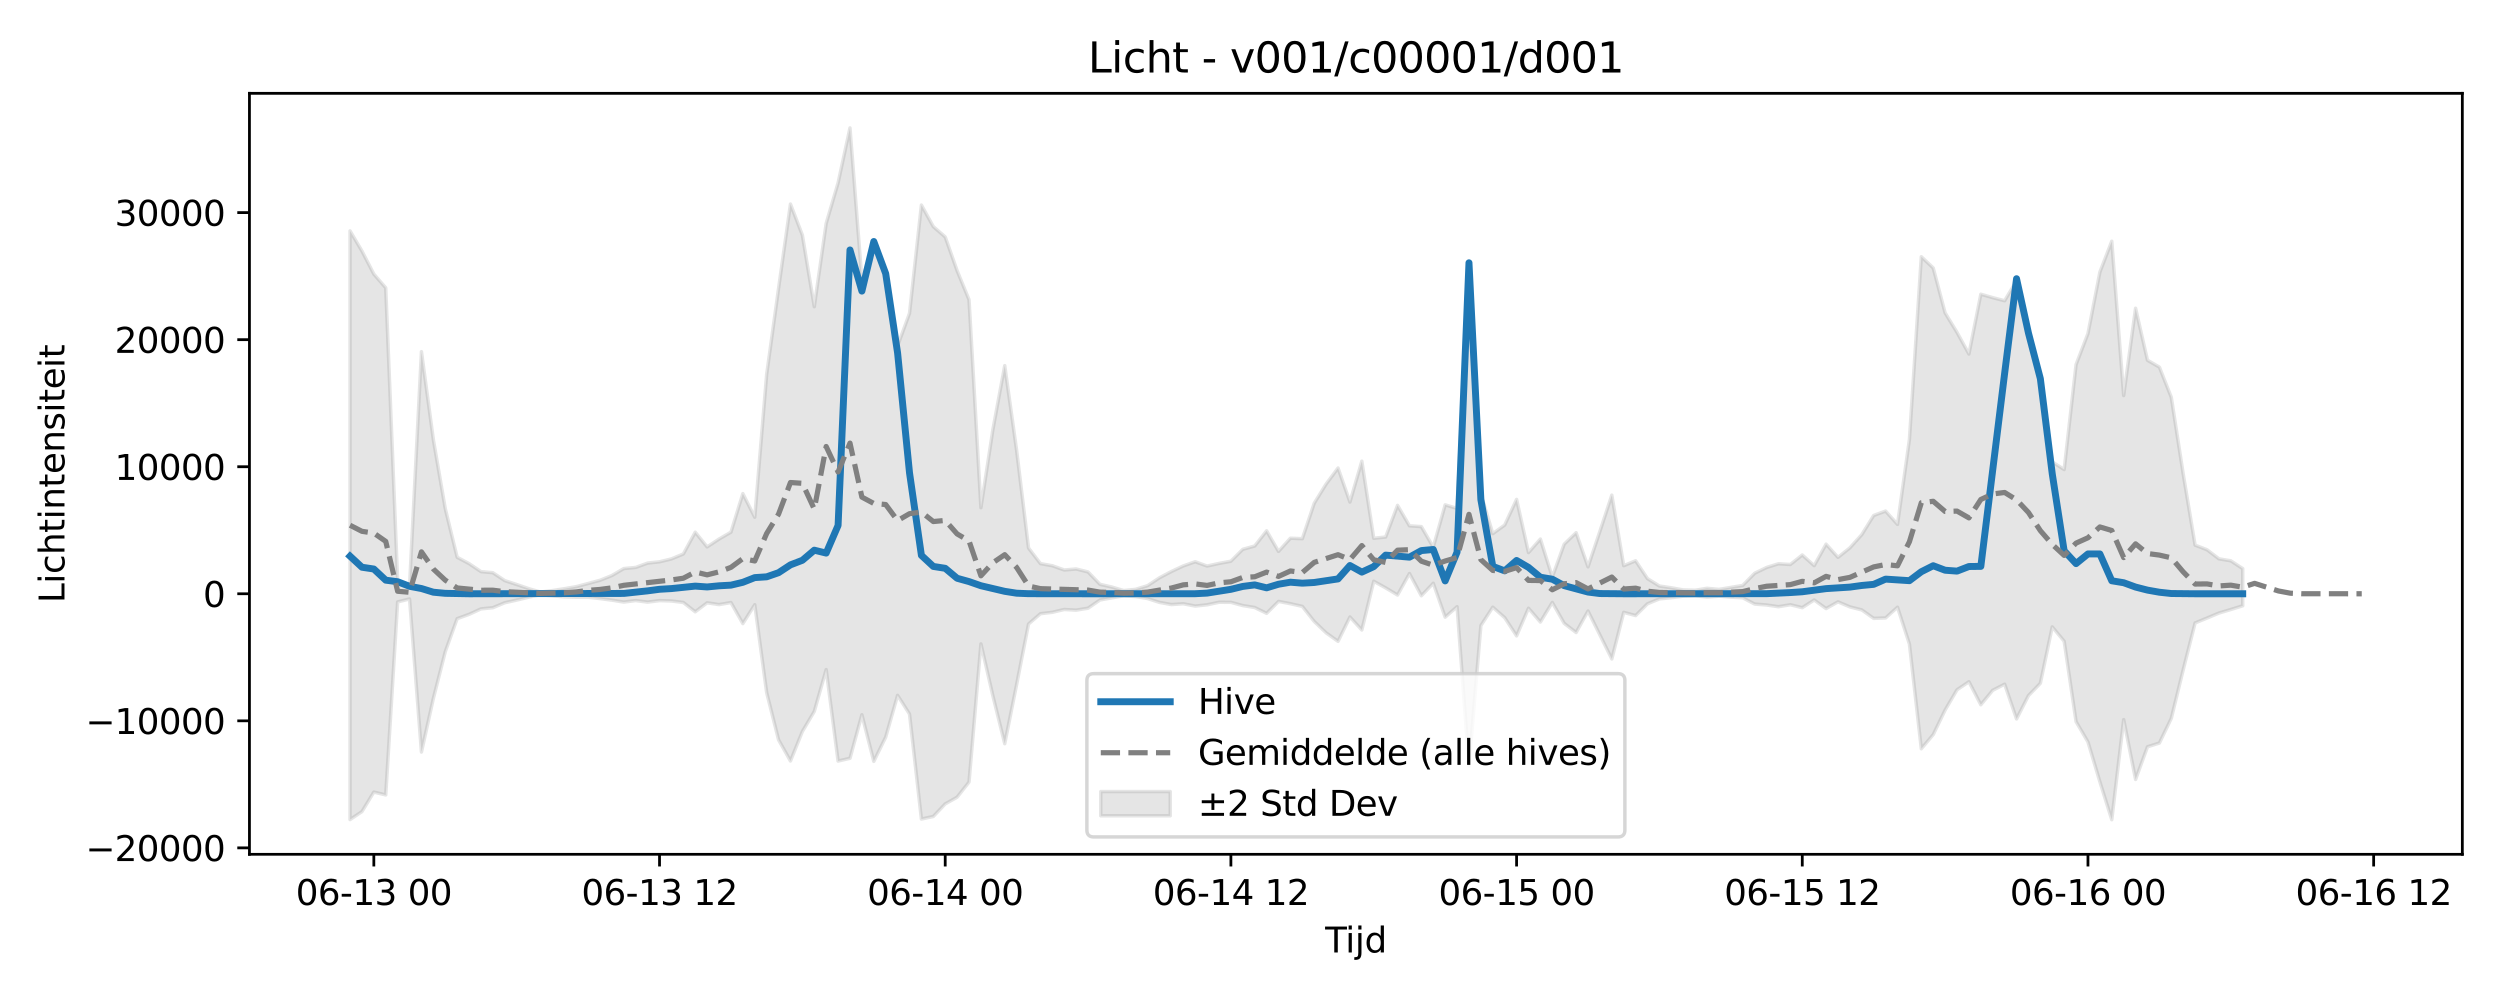 <?xml version="1.0" encoding="utf-8" standalone="no"?>
<!DOCTYPE svg PUBLIC "-//W3C//DTD SVG 1.1//EN"
  "http://www.w3.org/Graphics/SVG/1.1/DTD/svg11.dtd">
<svg xmlns:xlink="http://www.w3.org/1999/xlink" width="720pt" height="288pt" viewBox="0 0 720 288" xmlns="http://www.w3.org/2000/svg" version="1.1">
 <defs>
  <style type="text/css">*{stroke-linejoin: round; stroke-linecap: butt}</style>
 </defs>
 <g id="figure_1">
  <g id="patch_1">
   <path d="M 0 288 
L 720 288 
L 720 0 
L 0 0 
z
" style="fill: #ffffff"/>
  </g>
  <g id="axes_1">
   <g id="patch_2">
    <path d="M 71.84 246.04 
L 709.152 246.04 
L 709.152 26.88 
L 71.84 26.88 
z
" style="fill: #ffffff"/>
   </g>
   <g id="FillBetweenPolyCollection_1">
    <defs>
     <path id="m39734400a3" d="M 100.809 -221.5 
L 100.809 -51.959 
L 104.237 -54.251 
L 107.665 -59.876 
L 111.093 -59.059 
L 114.522 -114.645 
L 117.95 -115.501 
L 121.378 -71.407 
L 124.806 -86.849 
L 128.235 -100.295 
L 131.663 -109.828 
L 135.091 -111.067 
L 138.519 -112.64 
L 141.948 -112.983 
L 145.376 -114.409 
L 148.804 -115.175 
L 152.233 -116.007 
L 155.661 -116.716 
L 159.089 -116.398 
L 162.517 -116.103 
L 165.946 -116.001 
L 169.374 -116.004 
L 172.802 -115.608 
L 176.23 -115.15 
L 179.659 -114.607 
L 183.087 -115.034 
L 186.515 -114.586 
L 189.943 -115.025 
L 193.372 -114.914 
L 196.8 -114.485 
L 200.228 -111.802 
L 203.656 -114.393 
L 207.085 -113.871 
L 210.513 -114.471 
L 213.941 -108.402 
L 217.369 -113.844 
L 220.798 -88.526 
L 224.226 -74.927 
L 227.654 -68.831 
L 231.082 -77.322 
L 234.511 -83.095 
L 237.939 -95.159 
L 241.367 -68.815 
L 244.795 -69.615 
L 248.224 -82.157 
L 251.652 -68.717 
L 255.08 -75.696 
L 258.508 -87.739 
L 261.937 -82.357 
L 265.365 -52.114 
L 268.793 -52.85 
L 272.221 -56.476 
L 275.65 -58.406 
L 279.078 -62.764 
L 282.506 -102.553 
L 285.934 -87.657 
L 289.363 -73.811 
L 292.791 -90.868 
L 296.219 -108.293 
L 299.647 -111.249 
L 303.076 -111.657 
L 306.504 -112.465 
L 309.932 -112.277 
L 313.36 -112.837 
L 316.789 -115.204 
L 320.217 -115.826 
L 323.645 -116.408 
L 327.073 -116.193 
L 330.502 -115.619 
L 333.93 -114.51 
L 337.358 -113.882 
L 340.786 -114.115 
L 344.215 -113.449 
L 347.643 -113.812 
L 351.071 -114.546 
L 354.499 -114.527 
L 357.928 -113.594 
L 361.356 -113.034 
L 364.784 -111.357 
L 368.212 -114.795 
L 371.641 -114.133 
L 375.069 -113.36 
L 378.497 -109.018 
L 381.925 -105.74 
L 385.354 -103.287 
L 388.782 -110.305 
L 392.21 -106.567 
L 395.638 -120.597 
L 399.067 -118.691 
L 402.495 -116.632 
L 405.923 -122.823 
L 409.351 -116.417 
L 412.78 -120.019 
L 416.208 -110.26 
L 419.636 -113.27 
L 423.064 -67.323 
L 426.493 -107.828 
L 429.921 -113.127 
L 433.349 -110.115 
L 436.777 -104.866 
L 440.206 -112.834 
L 443.634 -108.847 
L 447.062 -114.494 
L 450.49 -108.473 
L 453.919 -105.835 
L 457.347 -112.025 
L 460.775 -105.126 
L 464.203 -98.221 
L 467.632 -111.646 
L 471.06 -110.712 
L 474.488 -114.119 
L 477.916 -115.518 
L 481.345 -115.862 
L 484.773 -116.3 
L 488.201 -116.429 
L 491.629 -116.037 
L 495.058 -116.308 
L 498.486 -116.024 
L 501.914 -115.837 
L 505.342 -114.032 
L 508.771 -113.764 
L 512.199 -113.264 
L 515.627 -113.837 
L 519.055 -112.989 
L 522.484 -115.201 
L 525.912 -112.732 
L 529.34 -114.671 
L 532.768 -113.214 
L 536.197 -112.343 
L 539.625 -109.905 
L 543.053 -110.032 
L 546.481 -113.126 
L 549.91 -102.522 
L 553.338 -72.358 
L 556.766 -76.423 
L 560.194 -83.498 
L 563.623 -89.34 
L 567.051 -91.664 
L 570.479 -85.027 
L 573.907 -89.199 
L 577.336 -90.948 
L 580.764 -80.945 
L 584.192 -87.661 
L 587.62 -91.208 
L 591.049 -107.455 
L 594.477 -103.319 
L 597.905 -80.175 
L 601.334 -74.315 
L 604.762 -62.859 
L 608.19 -51.922 
L 611.618 -80.749 
L 615.047 -63.518 
L 618.475 -72.924 
L 621.903 -73.999 
L 625.331 -81.11 
L 628.76 -95.09 
L 632.188 -108.591 
L 635.616 -109.993 
L 639.044 -111.436 
L 642.473 -112.46 
L 645.901 -113.534 
L 645.901 -124.238 
L 645.901 -124.238 
L 642.473 -126.487 
L 639.044 -127.063 
L 635.616 -129.678 
L 632.188 -130.998 
L 628.76 -151.519 
L 625.331 -173.594 
L 621.903 -182.27 
L 618.475 -184.25 
L 615.047 -199.224 
L 611.618 -174.085 
L 608.19 -218.525 
L 604.762 -209.624 
L 601.334 -191.938 
L 597.905 -182.992 
L 594.477 -152.771 
L 591.049 -154.982 
L 587.62 -179.134 
L 584.192 -193.163 
L 580.764 -207.154 
L 577.336 -201.388 
L 573.907 -202.279 
L 570.479 -203.268 
L 567.051 -186.039 
L 563.623 -192.27 
L 560.194 -197.89 
L 556.766 -210.835 
L 553.338 -214.059 
L 549.91 -161.422 
L 546.481 -136.971 
L 543.053 -140.811 
L 539.625 -139.556 
L 536.197 -134.033 
L 532.768 -130.223 
L 529.34 -127.481 
L 525.912 -131.285 
L 522.484 -125.094 
L 519.055 -128.168 
L 515.627 -125.429 
L 512.199 -125.637 
L 508.771 -124.562 
L 505.342 -122.905 
L 501.914 -119.403 
L 498.486 -118.825 
L 495.058 -118.254 
L 491.629 -118.574 
L 488.201 -118.008 
L 484.773 -118.11 
L 481.345 -118.717 
L 477.916 -119.227 
L 474.488 -121.343 
L 471.06 -126.498 
L 467.632 -125.085 
L 464.203 -145.397 
L 460.775 -134.981 
L 457.347 -124.755 
L 453.919 -134.585 
L 450.49 -131.283 
L 447.062 -121.802 
L 443.634 -132.756 
L 440.206 -128.858 
L 436.777 -144.171 
L 433.349 -136.782 
L 429.921 -134.305 
L 426.493 -145.815 
L 423.064 -212.404 
L 419.636 -141.585 
L 416.208 -142.604 
L 412.78 -130.409 
L 409.351 -136.338 
L 405.923 -136.565 
L 402.495 -142.457 
L 399.067 -133.342 
L 395.638 -132.97 
L 392.21 -155.178 
L 388.782 -143.417 
L 385.354 -153.21 
L 381.925 -148.602 
L 378.497 -143.059 
L 375.069 -132.862 
L 371.641 -132.995 
L 368.212 -129.194 
L 364.784 -135.124 
L 361.356 -130.746 
L 357.928 -129.803 
L 354.499 -126.371 
L 351.071 -125.733 
L 347.643 -124.98 
L 344.215 -126.221 
L 340.786 -125.012 
L 337.358 -123.407 
L 333.93 -121.597 
L 330.502 -119.325 
L 327.073 -118.283 
L 323.645 -117.918 
L 320.217 -118.929 
L 316.789 -119.719 
L 313.36 -123.284 
L 309.932 -124.131 
L 306.504 -123.845 
L 303.076 -125.068 
L 299.647 -125.685 
L 296.219 -130.17 
L 292.791 -158.275 
L 289.363 -182.695 
L 285.934 -164.187 
L 282.506 -141.786 
L 279.078 -201.685 
L 275.65 -210.047 
L 272.221 -219.761 
L 268.793 -222.739 
L 265.365 -228.947 
L 261.937 -197.763 
L 258.508 -188.39 
L 255.08 -209.694 
L 251.652 -217.291 
L 248.224 -207.518 
L 244.795 -251.158 
L 241.367 -235.33 
L 237.939 -223.653 
L 234.511 -199.673 
L 231.082 -220.295 
L 227.654 -229.239 
L 224.226 -204.941 
L 220.798 -180.18 
L 217.369 -139.042 
L 213.941 -145.845 
L 210.513 -134.733 
L 207.085 -132.755 
L 203.656 -130.493 
L 200.228 -134.732 
L 196.8 -128.459 
L 193.372 -127.032 
L 189.943 -126.207 
L 186.515 -125.833 
L 183.087 -124.583 
L 179.659 -124.26 
L 176.23 -122.249 
L 172.802 -120.879 
L 169.374 -119.949 
L 165.946 -119.041 
L 162.517 -118.452 
L 159.089 -117.914 
L 155.661 -117.494 
L 152.233 -118.482 
L 148.804 -119.662 
L 145.376 -120.783 
L 141.948 -123.062 
L 138.519 -123.377 
L 135.091 -125.683 
L 131.663 -127.506 
L 128.235 -141.527 
L 124.806 -161.381 
L 121.378 -186.716 
L 117.95 -119.35 
L 114.522 -120.789 
L 111.093 -205.101 
L 107.665 -209.064 
L 104.237 -215.708 
L 100.809 -221.5 
z
" style="stroke: #808080; stroke-opacity: 0.2"/>
    </defs>
    <g clip-path="url(#p52305934e7)">
     <use xlink:href="#m39734400a3" x="0" y="288" style="fill: #808080; fill-opacity: 0.2; stroke: #808080; stroke-opacity: 0.2"/>
    </g>
   </g>
   <g id="matplotlib.axis_1">
    <g id="xtick_1">
     <g id="line2d_1">
      <defs>
       <path id="mae36eff884" d="M 0 0 
L 0 3.5 
" style="stroke: #000000; stroke-width: 0.8"/>
      </defs>
      <g>
       <use xlink:href="#mae36eff884" x="107.665" y="246.04" style="stroke: #000000; stroke-width: 0.8"/>
      </g>
     </g>
     <g id="text_1">
      <!-- 06-13 00 -->
      <g transform="translate(85.185 260.638) scale(0.1 -0.1)">
       <defs>
        <path id="DejaVuSans-30" d="M 2034 4250 
Q 1547 4250 1301 3770 
Q 1056 3291 1056 2328 
Q 1056 1369 1301 889 
Q 1547 409 2034 409 
Q 2525 409 2770 889 
Q 3016 1369 3016 2328 
Q 3016 3291 2770 3770 
Q 2525 4250 2034 4250 
z
M 2034 4750 
Q 2819 4750 3233 4129 
Q 3647 3509 3647 2328 
Q 3647 1150 3233 529 
Q 2819 -91 2034 -91 
Q 1250 -91 836 529 
Q 422 1150 422 2328 
Q 422 3509 836 4129 
Q 1250 4750 2034 4750 
z
" transform="scale(0.016)"/>
        <path id="DejaVuSans-36" d="M 2113 2584 
Q 1688 2584 1439 2293 
Q 1191 2003 1191 1497 
Q 1191 994 1439 701 
Q 1688 409 2113 409 
Q 2538 409 2786 701 
Q 3034 994 3034 1497 
Q 3034 2003 2786 2293 
Q 2538 2584 2113 2584 
z
M 3366 4563 
L 3366 3988 
Q 3128 4100 2886 4159 
Q 2644 4219 2406 4219 
Q 1781 4219 1451 3797 
Q 1122 3375 1075 2522 
Q 1259 2794 1537 2939 
Q 1816 3084 2150 3084 
Q 2853 3084 3261 2657 
Q 3669 2231 3669 1497 
Q 3669 778 3244 343 
Q 2819 -91 2113 -91 
Q 1303 -91 875 529 
Q 447 1150 447 2328 
Q 447 3434 972 4092 
Q 1497 4750 2381 4750 
Q 2619 4750 2861 4703 
Q 3103 4656 3366 4563 
z
" transform="scale(0.016)"/>
        <path id="DejaVuSans-2d" d="M 313 2009 
L 1997 2009 
L 1997 1497 
L 313 1497 
L 313 2009 
z
" transform="scale(0.016)"/>
        <path id="DejaVuSans-31" d="M 794 531 
L 1825 531 
L 1825 4091 
L 703 3866 
L 703 4441 
L 1819 4666 
L 2450 4666 
L 2450 531 
L 3481 531 
L 3481 0 
L 794 0 
L 794 531 
z
" transform="scale(0.016)"/>
        <path id="DejaVuSans-33" d="M 2597 2516 
Q 3050 2419 3304 2112 
Q 3559 1806 3559 1356 
Q 3559 666 3084 287 
Q 2609 -91 1734 -91 
Q 1441 -91 1130 -33 
Q 819 25 488 141 
L 488 750 
Q 750 597 1062 519 
Q 1375 441 1716 441 
Q 2309 441 2620 675 
Q 2931 909 2931 1356 
Q 2931 1769 2642 2001 
Q 2353 2234 1838 2234 
L 1294 2234 
L 1294 2753 
L 1863 2753 
Q 2328 2753 2575 2939 
Q 2822 3125 2822 3475 
Q 2822 3834 2567 4026 
Q 2313 4219 1838 4219 
Q 1578 4219 1281 4162 
Q 984 4106 628 3988 
L 628 4550 
Q 988 4650 1302 4700 
Q 1616 4750 1894 4750 
Q 2613 4750 3031 4423 
Q 3450 4097 3450 3541 
Q 3450 3153 3228 2886 
Q 3006 2619 2597 2516 
z
" transform="scale(0.016)"/>
        <path id="DejaVuSans-20" transform="scale(0.016)"/>
       </defs>
       <use xlink:href="#DejaVuSans-30"/>
       <use xlink:href="#DejaVuSans-36" transform="translate(63.623 0)"/>
       <use xlink:href="#DejaVuSans-2d" transform="translate(127.246 0)"/>
       <use xlink:href="#DejaVuSans-31" transform="translate(163.33 0)"/>
       <use xlink:href="#DejaVuSans-33" transform="translate(226.953 0)"/>
       <use xlink:href="#DejaVuSans-20" transform="translate(290.576 0)"/>
       <use xlink:href="#DejaVuSans-30" transform="translate(322.363 0)"/>
       <use xlink:href="#DejaVuSans-30" transform="translate(385.986 0)"/>
      </g>
     </g>
    </g>
    <g id="xtick_2">
     <g id="line2d_2">
      <g>
       <use xlink:href="#mae36eff884" x="189.943" y="246.04" style="stroke: #000000; stroke-width: 0.8"/>
      </g>
     </g>
     <g id="text_2">
      <!-- 06-13 12 -->
      <g transform="translate(167.463 260.638) scale(0.1 -0.1)">
       <defs>
        <path id="DejaVuSans-32" d="M 1228 531 
L 3431 531 
L 3431 0 
L 469 0 
L 469 531 
Q 828 903 1448 1529 
Q 2069 2156 2228 2338 
Q 2531 2678 2651 2914 
Q 2772 3150 2772 3378 
Q 2772 3750 2511 3984 
Q 2250 4219 1831 4219 
Q 1534 4219 1204 4116 
Q 875 4013 500 3803 
L 500 4441 
Q 881 4594 1212 4672 
Q 1544 4750 1819 4750 
Q 2544 4750 2975 4387 
Q 3406 4025 3406 3419 
Q 3406 3131 3298 2873 
Q 3191 2616 2906 2266 
Q 2828 2175 2409 1742 
Q 1991 1309 1228 531 
z
" transform="scale(0.016)"/>
       </defs>
       <use xlink:href="#DejaVuSans-30"/>
       <use xlink:href="#DejaVuSans-36" transform="translate(63.623 0)"/>
       <use xlink:href="#DejaVuSans-2d" transform="translate(127.246 0)"/>
       <use xlink:href="#DejaVuSans-31" transform="translate(163.33 0)"/>
       <use xlink:href="#DejaVuSans-33" transform="translate(226.953 0)"/>
       <use xlink:href="#DejaVuSans-20" transform="translate(290.576 0)"/>
       <use xlink:href="#DejaVuSans-31" transform="translate(322.363 0)"/>
       <use xlink:href="#DejaVuSans-32" transform="translate(385.986 0)"/>
      </g>
     </g>
    </g>
    <g id="xtick_3">
     <g id="line2d_3">
      <g>
       <use xlink:href="#mae36eff884" x="272.221" y="246.04" style="stroke: #000000; stroke-width: 0.8"/>
      </g>
     </g>
     <g id="text_3">
      <!-- 06-14 00 -->
      <g transform="translate(249.741 260.638) scale(0.1 -0.1)">
       <defs>
        <path id="DejaVuSans-34" d="M 2419 4116 
L 825 1625 
L 2419 1625 
L 2419 4116 
z
M 2253 4666 
L 3047 4666 
L 3047 1625 
L 3713 1625 
L 3713 1100 
L 3047 1100 
L 3047 0 
L 2419 0 
L 2419 1100 
L 313 1100 
L 313 1709 
L 2253 4666 
z
" transform="scale(0.016)"/>
       </defs>
       <use xlink:href="#DejaVuSans-30"/>
       <use xlink:href="#DejaVuSans-36" transform="translate(63.623 0)"/>
       <use xlink:href="#DejaVuSans-2d" transform="translate(127.246 0)"/>
       <use xlink:href="#DejaVuSans-31" transform="translate(163.33 0)"/>
       <use xlink:href="#DejaVuSans-34" transform="translate(226.953 0)"/>
       <use xlink:href="#DejaVuSans-20" transform="translate(290.576 0)"/>
       <use xlink:href="#DejaVuSans-30" transform="translate(322.363 0)"/>
       <use xlink:href="#DejaVuSans-30" transform="translate(385.986 0)"/>
      </g>
     </g>
    </g>
    <g id="xtick_4">
     <g id="line2d_4">
      <g>
       <use xlink:href="#mae36eff884" x="354.499" y="246.04" style="stroke: #000000; stroke-width: 0.8"/>
      </g>
     </g>
     <g id="text_4">
      <!-- 06-14 12 -->
      <g transform="translate(332.019 260.638) scale(0.1 -0.1)">
       <use xlink:href="#DejaVuSans-30"/>
       <use xlink:href="#DejaVuSans-36" transform="translate(63.623 0)"/>
       <use xlink:href="#DejaVuSans-2d" transform="translate(127.246 0)"/>
       <use xlink:href="#DejaVuSans-31" transform="translate(163.33 0)"/>
       <use xlink:href="#DejaVuSans-34" transform="translate(226.953 0)"/>
       <use xlink:href="#DejaVuSans-20" transform="translate(290.576 0)"/>
       <use xlink:href="#DejaVuSans-31" transform="translate(322.363 0)"/>
       <use xlink:href="#DejaVuSans-32" transform="translate(385.986 0)"/>
      </g>
     </g>
    </g>
    <g id="xtick_5">
     <g id="line2d_5">
      <g>
       <use xlink:href="#mae36eff884" x="436.777" y="246.04" style="stroke: #000000; stroke-width: 0.8"/>
      </g>
     </g>
     <g id="text_5">
      <!-- 06-15 00 -->
      <g transform="translate(414.297 260.638) scale(0.1 -0.1)">
       <defs>
        <path id="DejaVuSans-35" d="M 691 4666 
L 3169 4666 
L 3169 4134 
L 1269 4134 
L 1269 2991 
Q 1406 3038 1543 3061 
Q 1681 3084 1819 3084 
Q 2600 3084 3056 2656 
Q 3513 2228 3513 1497 
Q 3513 744 3044 326 
Q 2575 -91 1722 -91 
Q 1428 -91 1123 -41 
Q 819 9 494 109 
L 494 744 
Q 775 591 1075 516 
Q 1375 441 1709 441 
Q 2250 441 2565 725 
Q 2881 1009 2881 1497 
Q 2881 1984 2565 2268 
Q 2250 2553 1709 2553 
Q 1456 2553 1204 2497 
Q 953 2441 691 2322 
L 691 4666 
z
" transform="scale(0.016)"/>
       </defs>
       <use xlink:href="#DejaVuSans-30"/>
       <use xlink:href="#DejaVuSans-36" transform="translate(63.623 0)"/>
       <use xlink:href="#DejaVuSans-2d" transform="translate(127.246 0)"/>
       <use xlink:href="#DejaVuSans-31" transform="translate(163.33 0)"/>
       <use xlink:href="#DejaVuSans-35" transform="translate(226.953 0)"/>
       <use xlink:href="#DejaVuSans-20" transform="translate(290.576 0)"/>
       <use xlink:href="#DejaVuSans-30" transform="translate(322.363 0)"/>
       <use xlink:href="#DejaVuSans-30" transform="translate(385.986 0)"/>
      </g>
     </g>
    </g>
    <g id="xtick_6">
     <g id="line2d_6">
      <g>
       <use xlink:href="#mae36eff884" x="519.055" y="246.04" style="stroke: #000000; stroke-width: 0.8"/>
      </g>
     </g>
     <g id="text_6">
      <!-- 06-15 12 -->
      <g transform="translate(496.575 260.638) scale(0.1 -0.1)">
       <use xlink:href="#DejaVuSans-30"/>
       <use xlink:href="#DejaVuSans-36" transform="translate(63.623 0)"/>
       <use xlink:href="#DejaVuSans-2d" transform="translate(127.246 0)"/>
       <use xlink:href="#DejaVuSans-31" transform="translate(163.33 0)"/>
       <use xlink:href="#DejaVuSans-35" transform="translate(226.953 0)"/>
       <use xlink:href="#DejaVuSans-20" transform="translate(290.576 0)"/>
       <use xlink:href="#DejaVuSans-31" transform="translate(322.363 0)"/>
       <use xlink:href="#DejaVuSans-32" transform="translate(385.986 0)"/>
      </g>
     </g>
    </g>
    <g id="xtick_7">
     <g id="line2d_7">
      <g>
       <use xlink:href="#mae36eff884" x="601.334" y="246.04" style="stroke: #000000; stroke-width: 0.8"/>
      </g>
     </g>
     <g id="text_7">
      <!-- 06-16 00 -->
      <g transform="translate(578.853 260.638) scale(0.1 -0.1)">
       <use xlink:href="#DejaVuSans-30"/>
       <use xlink:href="#DejaVuSans-36" transform="translate(63.623 0)"/>
       <use xlink:href="#DejaVuSans-2d" transform="translate(127.246 0)"/>
       <use xlink:href="#DejaVuSans-31" transform="translate(163.33 0)"/>
       <use xlink:href="#DejaVuSans-36" transform="translate(226.953 0)"/>
       <use xlink:href="#DejaVuSans-20" transform="translate(290.576 0)"/>
       <use xlink:href="#DejaVuSans-30" transform="translate(322.363 0)"/>
       <use xlink:href="#DejaVuSans-30" transform="translate(385.986 0)"/>
      </g>
     </g>
    </g>
    <g id="xtick_8">
     <g id="line2d_8">
      <g>
       <use xlink:href="#mae36eff884" x="683.612" y="246.04" style="stroke: #000000; stroke-width: 0.8"/>
      </g>
     </g>
     <g id="text_8">
      <!-- 06-16 12 -->
      <g transform="translate(661.131 260.638) scale(0.1 -0.1)">
       <use xlink:href="#DejaVuSans-30"/>
       <use xlink:href="#DejaVuSans-36" transform="translate(63.623 0)"/>
       <use xlink:href="#DejaVuSans-2d" transform="translate(127.246 0)"/>
       <use xlink:href="#DejaVuSans-31" transform="translate(163.33 0)"/>
       <use xlink:href="#DejaVuSans-36" transform="translate(226.953 0)"/>
       <use xlink:href="#DejaVuSans-20" transform="translate(290.576 0)"/>
       <use xlink:href="#DejaVuSans-31" transform="translate(322.363 0)"/>
       <use xlink:href="#DejaVuSans-32" transform="translate(385.986 0)"/>
      </g>
     </g>
    </g>
    <g id="text_9">
     <!-- Tijd -->
     <g transform="translate(381.646 274.317) scale(0.1 -0.1)">
      <defs>
       <path id="DejaVuSans-54" d="M -19 4666 
L 3928 4666 
L 3928 4134 
L 2272 4134 
L 2272 0 
L 1638 0 
L 1638 4134 
L -19 4134 
L -19 4666 
z
" transform="scale(0.016)"/>
       <path id="DejaVuSans-69" d="M 603 3500 
L 1178 3500 
L 1178 0 
L 603 0 
L 603 3500 
z
M 603 4863 
L 1178 4863 
L 1178 4134 
L 603 4134 
L 603 4863 
z
" transform="scale(0.016)"/>
       <path id="DejaVuSans-6a" d="M 603 3500 
L 1178 3500 
L 1178 -63 
Q 1178 -731 923 -1031 
Q 669 -1331 103 -1331 
L -116 -1331 
L -116 -844 
L 38 -844 
Q 366 -844 484 -692 
Q 603 -541 603 -63 
L 603 3500 
z
M 603 4863 
L 1178 4863 
L 1178 4134 
L 603 4134 
L 603 4863 
z
" transform="scale(0.016)"/>
       <path id="DejaVuSans-64" d="M 2906 2969 
L 2906 4863 
L 3481 4863 
L 3481 0 
L 2906 0 
L 2906 525 
Q 2725 213 2448 61 
Q 2172 -91 1784 -91 
Q 1150 -91 751 415 
Q 353 922 353 1747 
Q 353 2572 751 3078 
Q 1150 3584 1784 3584 
Q 2172 3584 2448 3432 
Q 2725 3281 2906 2969 
z
M 947 1747 
Q 947 1113 1208 752 
Q 1469 391 1925 391 
Q 2381 391 2643 752 
Q 2906 1113 2906 1747 
Q 2906 2381 2643 2742 
Q 2381 3103 1925 3103 
Q 1469 3103 1208 2742 
Q 947 2381 947 1747 
z
" transform="scale(0.016)"/>
      </defs>
      <use xlink:href="#DejaVuSans-54"/>
      <use xlink:href="#DejaVuSans-69" transform="translate(57.959 0)"/>
      <use xlink:href="#DejaVuSans-6a" transform="translate(85.742 0)"/>
      <use xlink:href="#DejaVuSans-64" transform="translate(113.525 0)"/>
     </g>
    </g>
   </g>
   <g id="matplotlib.axis_2">
    <g id="ytick_1">
     <g id="line2d_9">
      <defs>
       <path id="m2bef7bf2a0" d="M 0 0 
L -3.5 0 
" style="stroke: #000000; stroke-width: 0.8"/>
      </defs>
      <g>
       <use xlink:href="#m2bef7bf2a0" x="71.84" y="244.191" style="stroke: #000000; stroke-width: 0.8"/>
      </g>
     </g>
     <g id="text_10">
      <!-- −20000 -->
      <g transform="translate(24.648 247.991) scale(0.1 -0.1)">
       <defs>
        <path id="DejaVuSans-2212" d="M 678 2272 
L 4684 2272 
L 4684 1741 
L 678 1741 
L 678 2272 
z
" transform="scale(0.016)"/>
       </defs>
       <use xlink:href="#DejaVuSans-2212"/>
       <use xlink:href="#DejaVuSans-32" transform="translate(83.789 0)"/>
       <use xlink:href="#DejaVuSans-30" transform="translate(147.412 0)"/>
       <use xlink:href="#DejaVuSans-30" transform="translate(211.035 0)"/>
       <use xlink:href="#DejaVuSans-30" transform="translate(274.658 0)"/>
       <use xlink:href="#DejaVuSans-30" transform="translate(338.281 0)"/>
      </g>
     </g>
    </g>
    <g id="ytick_2">
     <g id="line2d_10">
      <g>
       <use xlink:href="#m2bef7bf2a0" x="71.84" y="207.599" style="stroke: #000000; stroke-width: 0.8"/>
      </g>
     </g>
     <g id="text_11">
      <!-- −10000 -->
      <g transform="translate(24.648 211.398) scale(0.1 -0.1)">
       <use xlink:href="#DejaVuSans-2212"/>
       <use xlink:href="#DejaVuSans-31" transform="translate(83.789 0)"/>
       <use xlink:href="#DejaVuSans-30" transform="translate(147.412 0)"/>
       <use xlink:href="#DejaVuSans-30" transform="translate(211.035 0)"/>
       <use xlink:href="#DejaVuSans-30" transform="translate(274.658 0)"/>
       <use xlink:href="#DejaVuSans-30" transform="translate(338.281 0)"/>
      </g>
     </g>
    </g>
    <g id="ytick_3">
     <g id="line2d_11">
      <g>
       <use xlink:href="#m2bef7bf2a0" x="71.84" y="171.006" style="stroke: #000000; stroke-width: 0.8"/>
      </g>
     </g>
     <g id="text_12">
      <!-- 0 -->
      <g transform="translate(58.477 174.805) scale(0.1 -0.1)">
       <use xlink:href="#DejaVuSans-30"/>
      </g>
     </g>
    </g>
    <g id="ytick_4">
     <g id="line2d_12">
      <g>
       <use xlink:href="#m2bef7bf2a0" x="71.84" y="134.413" style="stroke: #000000; stroke-width: 0.8"/>
      </g>
     </g>
     <g id="text_13">
      <!-- 10000 -->
      <g transform="translate(33.028 138.213) scale(0.1 -0.1)">
       <use xlink:href="#DejaVuSans-31"/>
       <use xlink:href="#DejaVuSans-30" transform="translate(63.623 0)"/>
       <use xlink:href="#DejaVuSans-30" transform="translate(127.246 0)"/>
       <use xlink:href="#DejaVuSans-30" transform="translate(190.869 0)"/>
       <use xlink:href="#DejaVuSans-30" transform="translate(254.492 0)"/>
      </g>
     </g>
    </g>
    <g id="ytick_5">
     <g id="line2d_13">
      <g>
       <use xlink:href="#m2bef7bf2a0" x="71.84" y="97.821" style="stroke: #000000; stroke-width: 0.8"/>
      </g>
     </g>
     <g id="text_14">
      <!-- 20000 -->
      <g transform="translate(33.028 101.62) scale(0.1 -0.1)">
       <use xlink:href="#DejaVuSans-32"/>
       <use xlink:href="#DejaVuSans-30" transform="translate(63.623 0)"/>
       <use xlink:href="#DejaVuSans-30" transform="translate(127.246 0)"/>
       <use xlink:href="#DejaVuSans-30" transform="translate(190.869 0)"/>
       <use xlink:href="#DejaVuSans-30" transform="translate(254.492 0)"/>
      </g>
     </g>
    </g>
    <g id="ytick_6">
     <g id="line2d_14">
      <g>
       <use xlink:href="#m2bef7bf2a0" x="71.84" y="61.228" style="stroke: #000000; stroke-width: 0.8"/>
      </g>
     </g>
     <g id="text_15">
      <!-- 30000 -->
      <g transform="translate(33.028 65.027) scale(0.1 -0.1)">
       <use xlink:href="#DejaVuSans-33"/>
       <use xlink:href="#DejaVuSans-30" transform="translate(63.623 0)"/>
       <use xlink:href="#DejaVuSans-30" transform="translate(127.246 0)"/>
       <use xlink:href="#DejaVuSans-30" transform="translate(190.869 0)"/>
       <use xlink:href="#DejaVuSans-30" transform="translate(254.492 0)"/>
      </g>
     </g>
    </g>
    <g id="text_16">
     <!-- Lichtintensiteit -->
     <g transform="translate(18.568 173.656) rotate(-90) scale(0.1 -0.1)">
      <defs>
       <path id="DejaVuSans-4c" d="M 628 4666 
L 1259 4666 
L 1259 531 
L 3531 531 
L 3531 0 
L 628 0 
L 628 4666 
z
" transform="scale(0.016)"/>
       <path id="DejaVuSans-63" d="M 3122 3366 
L 3122 2828 
Q 2878 2963 2633 3030 
Q 2388 3097 2138 3097 
Q 1578 3097 1268 2742 
Q 959 2388 959 1747 
Q 959 1106 1268 751 
Q 1578 397 2138 397 
Q 2388 397 2633 464 
Q 2878 531 3122 666 
L 3122 134 
Q 2881 22 2623 -34 
Q 2366 -91 2075 -91 
Q 1284 -91 818 406 
Q 353 903 353 1747 
Q 353 2603 823 3093 
Q 1294 3584 2113 3584 
Q 2378 3584 2631 3529 
Q 2884 3475 3122 3366 
z
" transform="scale(0.016)"/>
       <path id="DejaVuSans-68" d="M 3513 2113 
L 3513 0 
L 2938 0 
L 2938 2094 
Q 2938 2591 2744 2837 
Q 2550 3084 2163 3084 
Q 1697 3084 1428 2787 
Q 1159 2491 1159 1978 
L 1159 0 
L 581 0 
L 581 4863 
L 1159 4863 
L 1159 2956 
Q 1366 3272 1645 3428 
Q 1925 3584 2291 3584 
Q 2894 3584 3203 3211 
Q 3513 2838 3513 2113 
z
" transform="scale(0.016)"/>
       <path id="DejaVuSans-74" d="M 1172 4494 
L 1172 3500 
L 2356 3500 
L 2356 3053 
L 1172 3053 
L 1172 1153 
Q 1172 725 1289 603 
Q 1406 481 1766 481 
L 2356 481 
L 2356 0 
L 1766 0 
Q 1100 0 847 248 
Q 594 497 594 1153 
L 594 3053 
L 172 3053 
L 172 3500 
L 594 3500 
L 594 4494 
L 1172 4494 
z
" transform="scale(0.016)"/>
       <path id="DejaVuSans-6e" d="M 3513 2113 
L 3513 0 
L 2938 0 
L 2938 2094 
Q 2938 2591 2744 2837 
Q 2550 3084 2163 3084 
Q 1697 3084 1428 2787 
Q 1159 2491 1159 1978 
L 1159 0 
L 581 0 
L 581 3500 
L 1159 3500 
L 1159 2956 
Q 1366 3272 1645 3428 
Q 1925 3584 2291 3584 
Q 2894 3584 3203 3211 
Q 3513 2838 3513 2113 
z
" transform="scale(0.016)"/>
       <path id="DejaVuSans-65" d="M 3597 1894 
L 3597 1613 
L 953 1613 
Q 991 1019 1311 708 
Q 1631 397 2203 397 
Q 2534 397 2845 478 
Q 3156 559 3463 722 
L 3463 178 
Q 3153 47 2828 -22 
Q 2503 -91 2169 -91 
Q 1331 -91 842 396 
Q 353 884 353 1716 
Q 353 2575 817 3079 
Q 1281 3584 2069 3584 
Q 2775 3584 3186 3129 
Q 3597 2675 3597 1894 
z
M 3022 2063 
Q 3016 2534 2758 2815 
Q 2500 3097 2075 3097 
Q 1594 3097 1305 2825 
Q 1016 2553 972 2059 
L 3022 2063 
z
" transform="scale(0.016)"/>
       <path id="DejaVuSans-73" d="M 2834 3397 
L 2834 2853 
Q 2591 2978 2328 3040 
Q 2066 3103 1784 3103 
Q 1356 3103 1142 2972 
Q 928 2841 928 2578 
Q 928 2378 1081 2264 
Q 1234 2150 1697 2047 
L 1894 2003 
Q 2506 1872 2764 1633 
Q 3022 1394 3022 966 
Q 3022 478 2636 193 
Q 2250 -91 1575 -91 
Q 1294 -91 989 -36 
Q 684 19 347 128 
L 347 722 
Q 666 556 975 473 
Q 1284 391 1588 391 
Q 1994 391 2212 530 
Q 2431 669 2431 922 
Q 2431 1156 2273 1281 
Q 2116 1406 1581 1522 
L 1381 1569 
Q 847 1681 609 1914 
Q 372 2147 372 2553 
Q 372 3047 722 3315 
Q 1072 3584 1716 3584 
Q 2034 3584 2315 3537 
Q 2597 3491 2834 3397 
z
" transform="scale(0.016)"/>
      </defs>
      <use xlink:href="#DejaVuSans-4c"/>
      <use xlink:href="#DejaVuSans-69" transform="translate(55.713 0)"/>
      <use xlink:href="#DejaVuSans-63" transform="translate(83.496 0)"/>
      <use xlink:href="#DejaVuSans-68" transform="translate(138.477 0)"/>
      <use xlink:href="#DejaVuSans-74" transform="translate(201.855 0)"/>
      <use xlink:href="#DejaVuSans-69" transform="translate(241.064 0)"/>
      <use xlink:href="#DejaVuSans-6e" transform="translate(268.848 0)"/>
      <use xlink:href="#DejaVuSans-74" transform="translate(332.227 0)"/>
      <use xlink:href="#DejaVuSans-65" transform="translate(371.436 0)"/>
      <use xlink:href="#DejaVuSans-6e" transform="translate(432.959 0)"/>
      <use xlink:href="#DejaVuSans-73" transform="translate(496.338 0)"/>
      <use xlink:href="#DejaVuSans-69" transform="translate(548.438 0)"/>
      <use xlink:href="#DejaVuSans-74" transform="translate(576.221 0)"/>
      <use xlink:href="#DejaVuSans-65" transform="translate(615.43 0)"/>
      <use xlink:href="#DejaVuSans-69" transform="translate(676.953 0)"/>
      <use xlink:href="#DejaVuSans-74" transform="translate(704.736 0)"/>
     </g>
    </g>
   </g>
   <g id="line2d_15">
    <path d="M 100.809 160.179 
L 104.237 163.361 
L 107.665 163.879 
L 111.093 167.089 
L 114.522 167.537 
L 117.95 168.853 
L 121.378 169.497 
L 124.806 170.555 
L 128.235 170.88 
L 135.091 171.006 
L 179.659 170.905 
L 186.515 170.164 
L 189.943 169.712 
L 193.372 169.511 
L 200.228 168.8 
L 203.656 169.041 
L 207.085 168.709 
L 210.513 168.522 
L 213.941 167.704 
L 217.369 166.351 
L 220.798 166.124 
L 224.226 164.934 
L 227.654 162.679 
L 231.082 161.364 
L 234.511 158.452 
L 237.939 159.29 
L 241.367 151.327 
L 244.795 71.991 
L 248.224 83.835 
L 251.652 69.559 
L 255.08 78.797 
L 258.508 101.66 
L 261.937 136.151 
L 265.365 159.95 
L 268.793 163.135 
L 272.221 163.671 
L 275.65 166.541 
L 279.078 167.496 
L 282.506 168.69 
L 289.363 170.304 
L 292.791 170.841 
L 296.219 170.981 
L 313.36 171.006 
L 344.215 170.989 
L 347.643 170.811 
L 354.499 169.724 
L 357.928 168.89 
L 361.356 168.449 
L 364.784 169.295 
L 368.212 168.257 
L 371.641 167.673 
L 375.069 167.952 
L 378.497 167.757 
L 385.354 166.727 
L 388.782 162.868 
L 392.21 164.769 
L 395.638 163.183 
L 399.067 159.875 
L 405.923 160.46 
L 409.351 158.566 
L 412.78 158.255 
L 416.208 167.297 
L 419.636 159.012 
L 423.064 75.691 
L 426.493 143.913 
L 429.921 163.117 
L 433.349 164.403 
L 436.777 161.415 
L 440.206 163.407 
L 443.634 166.239 
L 447.062 166.809 
L 450.49 168.664 
L 457.347 170.512 
L 460.775 170.943 
L 467.632 171.006 
L 508.771 170.978 
L 515.627 170.657 
L 519.055 170.428 
L 525.912 169.523 
L 532.768 169.085 
L 536.197 168.616 
L 539.625 168.292 
L 543.053 166.785 
L 549.91 167.234 
L 553.338 164.657 
L 556.766 162.93 
L 560.194 164.225 
L 563.623 164.482 
L 567.051 163.157 
L 570.479 163.115 
L 577.336 107.514 
L 580.764 80.273 
L 584.192 95.905 
L 587.62 109.052 
L 591.049 136.479 
L 594.477 158.633 
L 597.905 162.324 
L 601.334 159.535 
L 604.762 159.539 
L 608.19 167.266 
L 611.618 167.826 
L 615.047 169.075 
L 618.475 169.954 
L 621.903 170.56 
L 625.331 170.934 
L 632.188 171.006 
L 645.901 171.006 
L 645.901 171.006 
" clip-path="url(#p52305934e7)" style="fill: none; stroke: #1f77b4; stroke-width: 2; stroke-linecap: square"/>
   </g>
   <g id="line2d_16">
    <path d="M 100.809 151.27 
L 104.237 153.02 
L 107.665 153.53 
L 111.093 155.92 
L 114.522 170.283 
L 117.95 170.575 
L 121.378 158.938 
L 124.806 163.885 
L 128.235 167.089 
L 131.663 169.333 
L 138.519 169.992 
L 141.948 169.977 
L 145.376 170.404 
L 155.661 170.895 
L 162.517 170.723 
L 165.946 170.479 
L 169.374 170.023 
L 172.802 169.757 
L 176.23 169.301 
L 179.659 168.567 
L 193.372 167.027 
L 196.8 166.528 
L 200.228 164.733 
L 203.656 165.557 
L 207.085 164.687 
L 210.513 163.398 
L 213.941 160.877 
L 217.369 161.557 
L 220.798 153.647 
L 224.226 148.066 
L 227.654 138.965 
L 231.082 139.192 
L 234.511 146.616 
L 237.939 128.594 
L 241.367 135.928 
L 244.795 127.614 
L 248.224 143.163 
L 251.652 144.996 
L 255.08 145.305 
L 258.508 149.936 
L 261.937 147.94 
L 265.365 147.47 
L 268.793 150.206 
L 272.221 149.881 
L 275.65 153.773 
L 279.078 155.776 
L 282.506 165.83 
L 285.934 162.078 
L 289.363 159.747 
L 292.791 163.429 
L 296.219 168.768 
L 299.647 169.533 
L 313.36 169.94 
L 316.789 170.538 
L 320.217 170.622 
L 323.645 170.837 
L 327.073 170.762 
L 330.502 170.528 
L 337.358 169.356 
L 340.786 168.437 
L 344.215 168.165 
L 347.643 168.604 
L 351.071 167.861 
L 354.499 167.551 
L 357.928 166.301 
L 361.356 166.11 
L 364.784 164.759 
L 368.212 166.006 
L 371.641 164.436 
L 375.069 164.889 
L 378.497 161.962 
L 385.354 159.751 
L 388.782 161.139 
L 392.21 157.128 
L 395.638 161.217 
L 399.067 161.984 
L 402.495 158.455 
L 405.923 158.306 
L 409.351 161.622 
L 412.78 162.786 
L 416.208 161.568 
L 419.636 160.573 
L 423.064 148.136 
L 426.493 161.178 
L 429.921 164.284 
L 433.349 164.552 
L 436.777 163.482 
L 440.206 167.154 
L 443.634 167.198 
L 447.062 169.852 
L 450.49 168.122 
L 453.919 167.79 
L 457.347 169.61 
L 464.203 166.191 
L 467.632 169.635 
L 471.06 169.395 
L 474.488 170.269 
L 477.916 170.627 
L 488.201 170.782 
L 491.629 170.694 
L 495.058 170.719 
L 501.914 170.38 
L 505.342 169.531 
L 508.771 168.837 
L 515.627 168.367 
L 519.055 167.422 
L 522.484 167.853 
L 525.912 165.991 
L 529.34 166.924 
L 532.768 166.282 
L 539.625 163.269 
L 543.053 162.578 
L 546.481 162.951 
L 549.91 156.028 
L 553.338 144.791 
L 556.766 144.371 
L 560.194 147.306 
L 563.623 147.195 
L 567.051 149.149 
L 570.479 143.852 
L 573.907 142.261 
L 577.336 141.832 
L 580.764 143.951 
L 584.192 147.588 
L 587.62 152.829 
L 591.049 156.782 
L 594.477 159.955 
L 597.905 156.417 
L 601.334 154.874 
L 604.762 151.758 
L 608.19 152.776 
L 611.618 160.583 
L 615.047 156.629 
L 618.475 159.413 
L 621.903 159.866 
L 625.331 160.648 
L 628.76 164.696 
L 632.188 168.205 
L 635.616 168.165 
L 639.044 168.751 
L 642.473 168.526 
L 645.901 169.114 
L 649.329 168.006 
L 656.186 170.196 
L 659.614 170.841 
L 663.042 170.998 
L 680.183 171.006 
L 680.183 171.006 
" clip-path="url(#p52305934e7)" style="fill: none; stroke-dasharray: 5.55,2.4; stroke-dashoffset: 0; stroke: #808080; stroke-width: 1.5"/>
   </g>
   <g id="patch_3">
    <path d="M 71.84 246.04 
L 71.84 26.88 
" style="fill: none; stroke: #000000; stroke-width: 0.8; stroke-linejoin: miter; stroke-linecap: square"/>
   </g>
   <g id="patch_4">
    <path d="M 709.152 246.04 
L 709.152 26.88 
" style="fill: none; stroke: #000000; stroke-width: 0.8; stroke-linejoin: miter; stroke-linecap: square"/>
   </g>
   <g id="patch_5">
    <path d="M 71.84 246.04 
L 709.152 246.04 
" style="fill: none; stroke: #000000; stroke-width: 0.8; stroke-linejoin: miter; stroke-linecap: square"/>
   </g>
   <g id="patch_6">
    <path d="M 71.84 26.88 
L 709.152 26.88 
" style="fill: none; stroke: #000000; stroke-width: 0.8; stroke-linejoin: miter; stroke-linecap: square"/>
   </g>
   <g id="text_17">
    <!-- Licht - v001/c00001/d001 -->
    <g transform="translate(313.359 20.88) scale(0.12 -0.12)">
     <defs>
      <path id="DejaVuSans-76" d="M 191 3500 
L 800 3500 
L 1894 563 
L 2988 3500 
L 3597 3500 
L 2284 0 
L 1503 0 
L 191 3500 
z
" transform="scale(0.016)"/>
      <path id="DejaVuSans-2f" d="M 1625 4666 
L 2156 4666 
L 531 -594 
L 0 -594 
L 1625 4666 
z
" transform="scale(0.016)"/>
     </defs>
     <use xlink:href="#DejaVuSans-4c"/>
     <use xlink:href="#DejaVuSans-69" transform="translate(55.713 0)"/>
     <use xlink:href="#DejaVuSans-63" transform="translate(83.496 0)"/>
     <use xlink:href="#DejaVuSans-68" transform="translate(138.477 0)"/>
     <use xlink:href="#DejaVuSans-74" transform="translate(201.855 0)"/>
     <use xlink:href="#DejaVuSans-20" transform="translate(241.064 0)"/>
     <use xlink:href="#DejaVuSans-2d" transform="translate(272.852 0)"/>
     <use xlink:href="#DejaVuSans-20" transform="translate(308.936 0)"/>
     <use xlink:href="#DejaVuSans-76" transform="translate(340.723 0)"/>
     <use xlink:href="#DejaVuSans-30" transform="translate(399.902 0)"/>
     <use xlink:href="#DejaVuSans-30" transform="translate(463.525 0)"/>
     <use xlink:href="#DejaVuSans-31" transform="translate(527.148 0)"/>
     <use xlink:href="#DejaVuSans-2f" transform="translate(590.771 0)"/>
     <use xlink:href="#DejaVuSans-63" transform="translate(624.463 0)"/>
     <use xlink:href="#DejaVuSans-30" transform="translate(679.443 0)"/>
     <use xlink:href="#DejaVuSans-30" transform="translate(743.066 0)"/>
     <use xlink:href="#DejaVuSans-30" transform="translate(806.689 0)"/>
     <use xlink:href="#DejaVuSans-30" transform="translate(870.312 0)"/>
     <use xlink:href="#DejaVuSans-31" transform="translate(933.936 0)"/>
     <use xlink:href="#DejaVuSans-2f" transform="translate(997.559 0)"/>
     <use xlink:href="#DejaVuSans-64" transform="translate(1031.25 0)"/>
     <use xlink:href="#DejaVuSans-30" transform="translate(1094.727 0)"/>
     <use xlink:href="#DejaVuSans-30" transform="translate(1158.35 0)"/>
     <use xlink:href="#DejaVuSans-31" transform="translate(1221.973 0)"/>
    </g>
   </g>
   <g id="legend_1">
    <g id="patch_7">
     <path d="M 315.024 241.04 
L 465.968 241.04 
Q 467.968 241.04 467.968 239.04 
L 467.968 196.006 
Q 467.968 194.006 465.968 194.006 
L 315.024 194.006 
Q 313.024 194.006 313.024 196.006 
L 313.024 239.04 
Q 313.024 241.04 315.024 241.04 
z
" style="fill: #ffffff; opacity: 0.8; stroke: #cccccc; stroke-linejoin: miter"/>
    </g>
    <g id="line2d_17">
     <path d="M 317.024 202.104 
L 327.024 202.104 
L 337.024 202.104 
" style="fill: none; stroke: #1f77b4; stroke-width: 2; stroke-linecap: square"/>
    </g>
    <g id="text_18">
     <!-- Hive -->
     <g transform="translate(345.024 205.604) scale(0.1 -0.1)">
      <defs>
       <path id="DejaVuSans-48" d="M 628 4666 
L 1259 4666 
L 1259 2753 
L 3553 2753 
L 3553 4666 
L 4184 4666 
L 4184 0 
L 3553 0 
L 3553 2222 
L 1259 2222 
L 1259 0 
L 628 0 
L 628 4666 
z
" transform="scale(0.016)"/>
      </defs>
      <use xlink:href="#DejaVuSans-48"/>
      <use xlink:href="#DejaVuSans-69" transform="translate(75.195 0)"/>
      <use xlink:href="#DejaVuSans-76" transform="translate(102.979 0)"/>
      <use xlink:href="#DejaVuSans-65" transform="translate(162.158 0)"/>
     </g>
    </g>
    <g id="line2d_18">
     <path d="M 317.024 216.782 
L 327.024 216.782 
L 337.024 216.782 
" style="fill: none; stroke-dasharray: 5.55,2.4; stroke-dashoffset: 0; stroke: #808080; stroke-width: 1.5"/>
    </g>
    <g id="text_19">
     <!-- Gemiddelde (alle hives) -->
     <g transform="translate(345.024 220.282) scale(0.1 -0.1)">
      <defs>
       <path id="DejaVuSans-47" d="M 3809 666 
L 3809 1919 
L 2778 1919 
L 2778 2438 
L 4434 2438 
L 4434 434 
Q 4069 175 3628 42 
Q 3188 -91 2688 -91 
Q 1594 -91 976 548 
Q 359 1188 359 2328 
Q 359 3472 976 4111 
Q 1594 4750 2688 4750 
Q 3144 4750 3555 4637 
Q 3966 4525 4313 4306 
L 4313 3634 
Q 3963 3931 3569 4081 
Q 3175 4231 2741 4231 
Q 1884 4231 1454 3753 
Q 1025 3275 1025 2328 
Q 1025 1384 1454 906 
Q 1884 428 2741 428 
Q 3075 428 3337 486 
Q 3600 544 3809 666 
z
" transform="scale(0.016)"/>
       <path id="DejaVuSans-6d" d="M 3328 2828 
Q 3544 3216 3844 3400 
Q 4144 3584 4550 3584 
Q 5097 3584 5394 3201 
Q 5691 2819 5691 2113 
L 5691 0 
L 5113 0 
L 5113 2094 
Q 5113 2597 4934 2840 
Q 4756 3084 4391 3084 
Q 3944 3084 3684 2787 
Q 3425 2491 3425 1978 
L 3425 0 
L 2847 0 
L 2847 2094 
Q 2847 2600 2669 2842 
Q 2491 3084 2119 3084 
Q 1678 3084 1418 2786 
Q 1159 2488 1159 1978 
L 1159 0 
L 581 0 
L 581 3500 
L 1159 3500 
L 1159 2956 
Q 1356 3278 1631 3431 
Q 1906 3584 2284 3584 
Q 2666 3584 2933 3390 
Q 3200 3197 3328 2828 
z
" transform="scale(0.016)"/>
       <path id="DejaVuSans-6c" d="M 603 4863 
L 1178 4863 
L 1178 0 
L 603 0 
L 603 4863 
z
" transform="scale(0.016)"/>
       <path id="DejaVuSans-28" d="M 1984 4856 
Q 1566 4138 1362 3434 
Q 1159 2731 1159 2009 
Q 1159 1288 1364 580 
Q 1569 -128 1984 -844 
L 1484 -844 
Q 1016 -109 783 600 
Q 550 1309 550 2009 
Q 550 2706 781 3412 
Q 1013 4119 1484 4856 
L 1984 4856 
z
" transform="scale(0.016)"/>
       <path id="DejaVuSans-61" d="M 2194 1759 
Q 1497 1759 1228 1600 
Q 959 1441 959 1056 
Q 959 750 1161 570 
Q 1363 391 1709 391 
Q 2188 391 2477 730 
Q 2766 1069 2766 1631 
L 2766 1759 
L 2194 1759 
z
M 3341 1997 
L 3341 0 
L 2766 0 
L 2766 531 
Q 2569 213 2275 61 
Q 1981 -91 1556 -91 
Q 1019 -91 701 211 
Q 384 513 384 1019 
Q 384 1609 779 1909 
Q 1175 2209 1959 2209 
L 2766 2209 
L 2766 2266 
Q 2766 2663 2505 2880 
Q 2244 3097 1772 3097 
Q 1472 3097 1187 3025 
Q 903 2953 641 2809 
L 641 3341 
Q 956 3463 1253 3523 
Q 1550 3584 1831 3584 
Q 2591 3584 2966 3190 
Q 3341 2797 3341 1997 
z
" transform="scale(0.016)"/>
       <path id="DejaVuSans-29" d="M 513 4856 
L 1013 4856 
Q 1481 4119 1714 3412 
Q 1947 2706 1947 2009 
Q 1947 1309 1714 600 
Q 1481 -109 1013 -844 
L 513 -844 
Q 928 -128 1133 580 
Q 1338 1288 1338 2009 
Q 1338 2731 1133 3434 
Q 928 4138 513 4856 
z
" transform="scale(0.016)"/>
      </defs>
      <use xlink:href="#DejaVuSans-47"/>
      <use xlink:href="#DejaVuSans-65" transform="translate(77.49 0)"/>
      <use xlink:href="#DejaVuSans-6d" transform="translate(139.014 0)"/>
      <use xlink:href="#DejaVuSans-69" transform="translate(236.426 0)"/>
      <use xlink:href="#DejaVuSans-64" transform="translate(264.209 0)"/>
      <use xlink:href="#DejaVuSans-64" transform="translate(327.686 0)"/>
      <use xlink:href="#DejaVuSans-65" transform="translate(391.162 0)"/>
      <use xlink:href="#DejaVuSans-6c" transform="translate(452.686 0)"/>
      <use xlink:href="#DejaVuSans-64" transform="translate(480.469 0)"/>
      <use xlink:href="#DejaVuSans-65" transform="translate(543.945 0)"/>
      <use xlink:href="#DejaVuSans-20" transform="translate(605.469 0)"/>
      <use xlink:href="#DejaVuSans-28" transform="translate(637.256 0)"/>
      <use xlink:href="#DejaVuSans-61" transform="translate(676.27 0)"/>
      <use xlink:href="#DejaVuSans-6c" transform="translate(737.549 0)"/>
      <use xlink:href="#DejaVuSans-6c" transform="translate(765.332 0)"/>
      <use xlink:href="#DejaVuSans-65" transform="translate(793.115 0)"/>
      <use xlink:href="#DejaVuSans-20" transform="translate(854.639 0)"/>
      <use xlink:href="#DejaVuSans-68" transform="translate(886.426 0)"/>
      <use xlink:href="#DejaVuSans-69" transform="translate(949.805 0)"/>
      <use xlink:href="#DejaVuSans-76" transform="translate(977.588 0)"/>
      <use xlink:href="#DejaVuSans-65" transform="translate(1036.768 0)"/>
      <use xlink:href="#DejaVuSans-73" transform="translate(1098.291 0)"/>
      <use xlink:href="#DejaVuSans-29" transform="translate(1150.391 0)"/>
     </g>
    </g>
    <g id="patch_8">
     <path d="M 317.024 234.96 
L 337.024 234.96 
L 337.024 227.96 
L 317.024 227.96 
z
" style="fill: #808080; fill-opacity: 0.2; stroke: #808080; stroke-opacity: 0.2; stroke-linejoin: miter"/>
    </g>
    <g id="text_20">
     <!-- ±2 Std Dev -->
     <g transform="translate(345.024 234.96) scale(0.1 -0.1)">
      <defs>
       <path id="DejaVuSans-b1" d="M 2944 4013 
L 2944 2803 
L 4684 2803 
L 4684 2272 
L 2944 2272 
L 2944 1063 
L 2419 1063 
L 2419 2272 
L 678 2272 
L 678 2803 
L 2419 2803 
L 2419 4013 
L 2944 4013 
z
M 678 531 
L 4684 531 
L 4684 0 
L 678 0 
L 678 531 
z
" transform="scale(0.016)"/>
       <path id="DejaVuSans-53" d="M 3425 4513 
L 3425 3897 
Q 3066 4069 2747 4153 
Q 2428 4238 2131 4238 
Q 1616 4238 1336 4038 
Q 1056 3838 1056 3469 
Q 1056 3159 1242 3001 
Q 1428 2844 1947 2747 
L 2328 2669 
Q 3034 2534 3370 2195 
Q 3706 1856 3706 1288 
Q 3706 609 3251 259 
Q 2797 -91 1919 -91 
Q 1588 -91 1214 -16 
Q 841 59 441 206 
L 441 856 
Q 825 641 1194 531 
Q 1563 422 1919 422 
Q 2459 422 2753 634 
Q 3047 847 3047 1241 
Q 3047 1584 2836 1778 
Q 2625 1972 2144 2069 
L 1759 2144 
Q 1053 2284 737 2584 
Q 422 2884 422 3419 
Q 422 4038 858 4394 
Q 1294 4750 2059 4750 
Q 2388 4750 2728 4690 
Q 3069 4631 3425 4513 
z
" transform="scale(0.016)"/>
       <path id="DejaVuSans-44" d="M 1259 4147 
L 1259 519 
L 2022 519 
Q 2988 519 3436 956 
Q 3884 1394 3884 2338 
Q 3884 3275 3436 3711 
Q 2988 4147 2022 4147 
L 1259 4147 
z
M 628 4666 
L 1925 4666 
Q 3281 4666 3915 4102 
Q 4550 3538 4550 2338 
Q 4550 1131 3912 565 
Q 3275 0 1925 0 
L 628 0 
L 628 4666 
z
" transform="scale(0.016)"/>
      </defs>
      <use xlink:href="#DejaVuSans-b1"/>
      <use xlink:href="#DejaVuSans-32" transform="translate(83.789 0)"/>
      <use xlink:href="#DejaVuSans-20" transform="translate(147.412 0)"/>
      <use xlink:href="#DejaVuSans-53" transform="translate(179.199 0)"/>
      <use xlink:href="#DejaVuSans-74" transform="translate(242.676 0)"/>
      <use xlink:href="#DejaVuSans-64" transform="translate(281.885 0)"/>
      <use xlink:href="#DejaVuSans-20" transform="translate(345.361 0)"/>
      <use xlink:href="#DejaVuSans-44" transform="translate(377.148 0)"/>
      <use xlink:href="#DejaVuSans-65" transform="translate(454.15 0)"/>
      <use xlink:href="#DejaVuSans-76" transform="translate(515.674 0)"/>
     </g>
    </g>
   </g>
  </g>
 </g>
 <defs>
  <clipPath id="p52305934e7">
   <rect x="71.84" y="26.88" width="637.312" height="219.16"/>
  </clipPath>
 </defs>
</svg>
